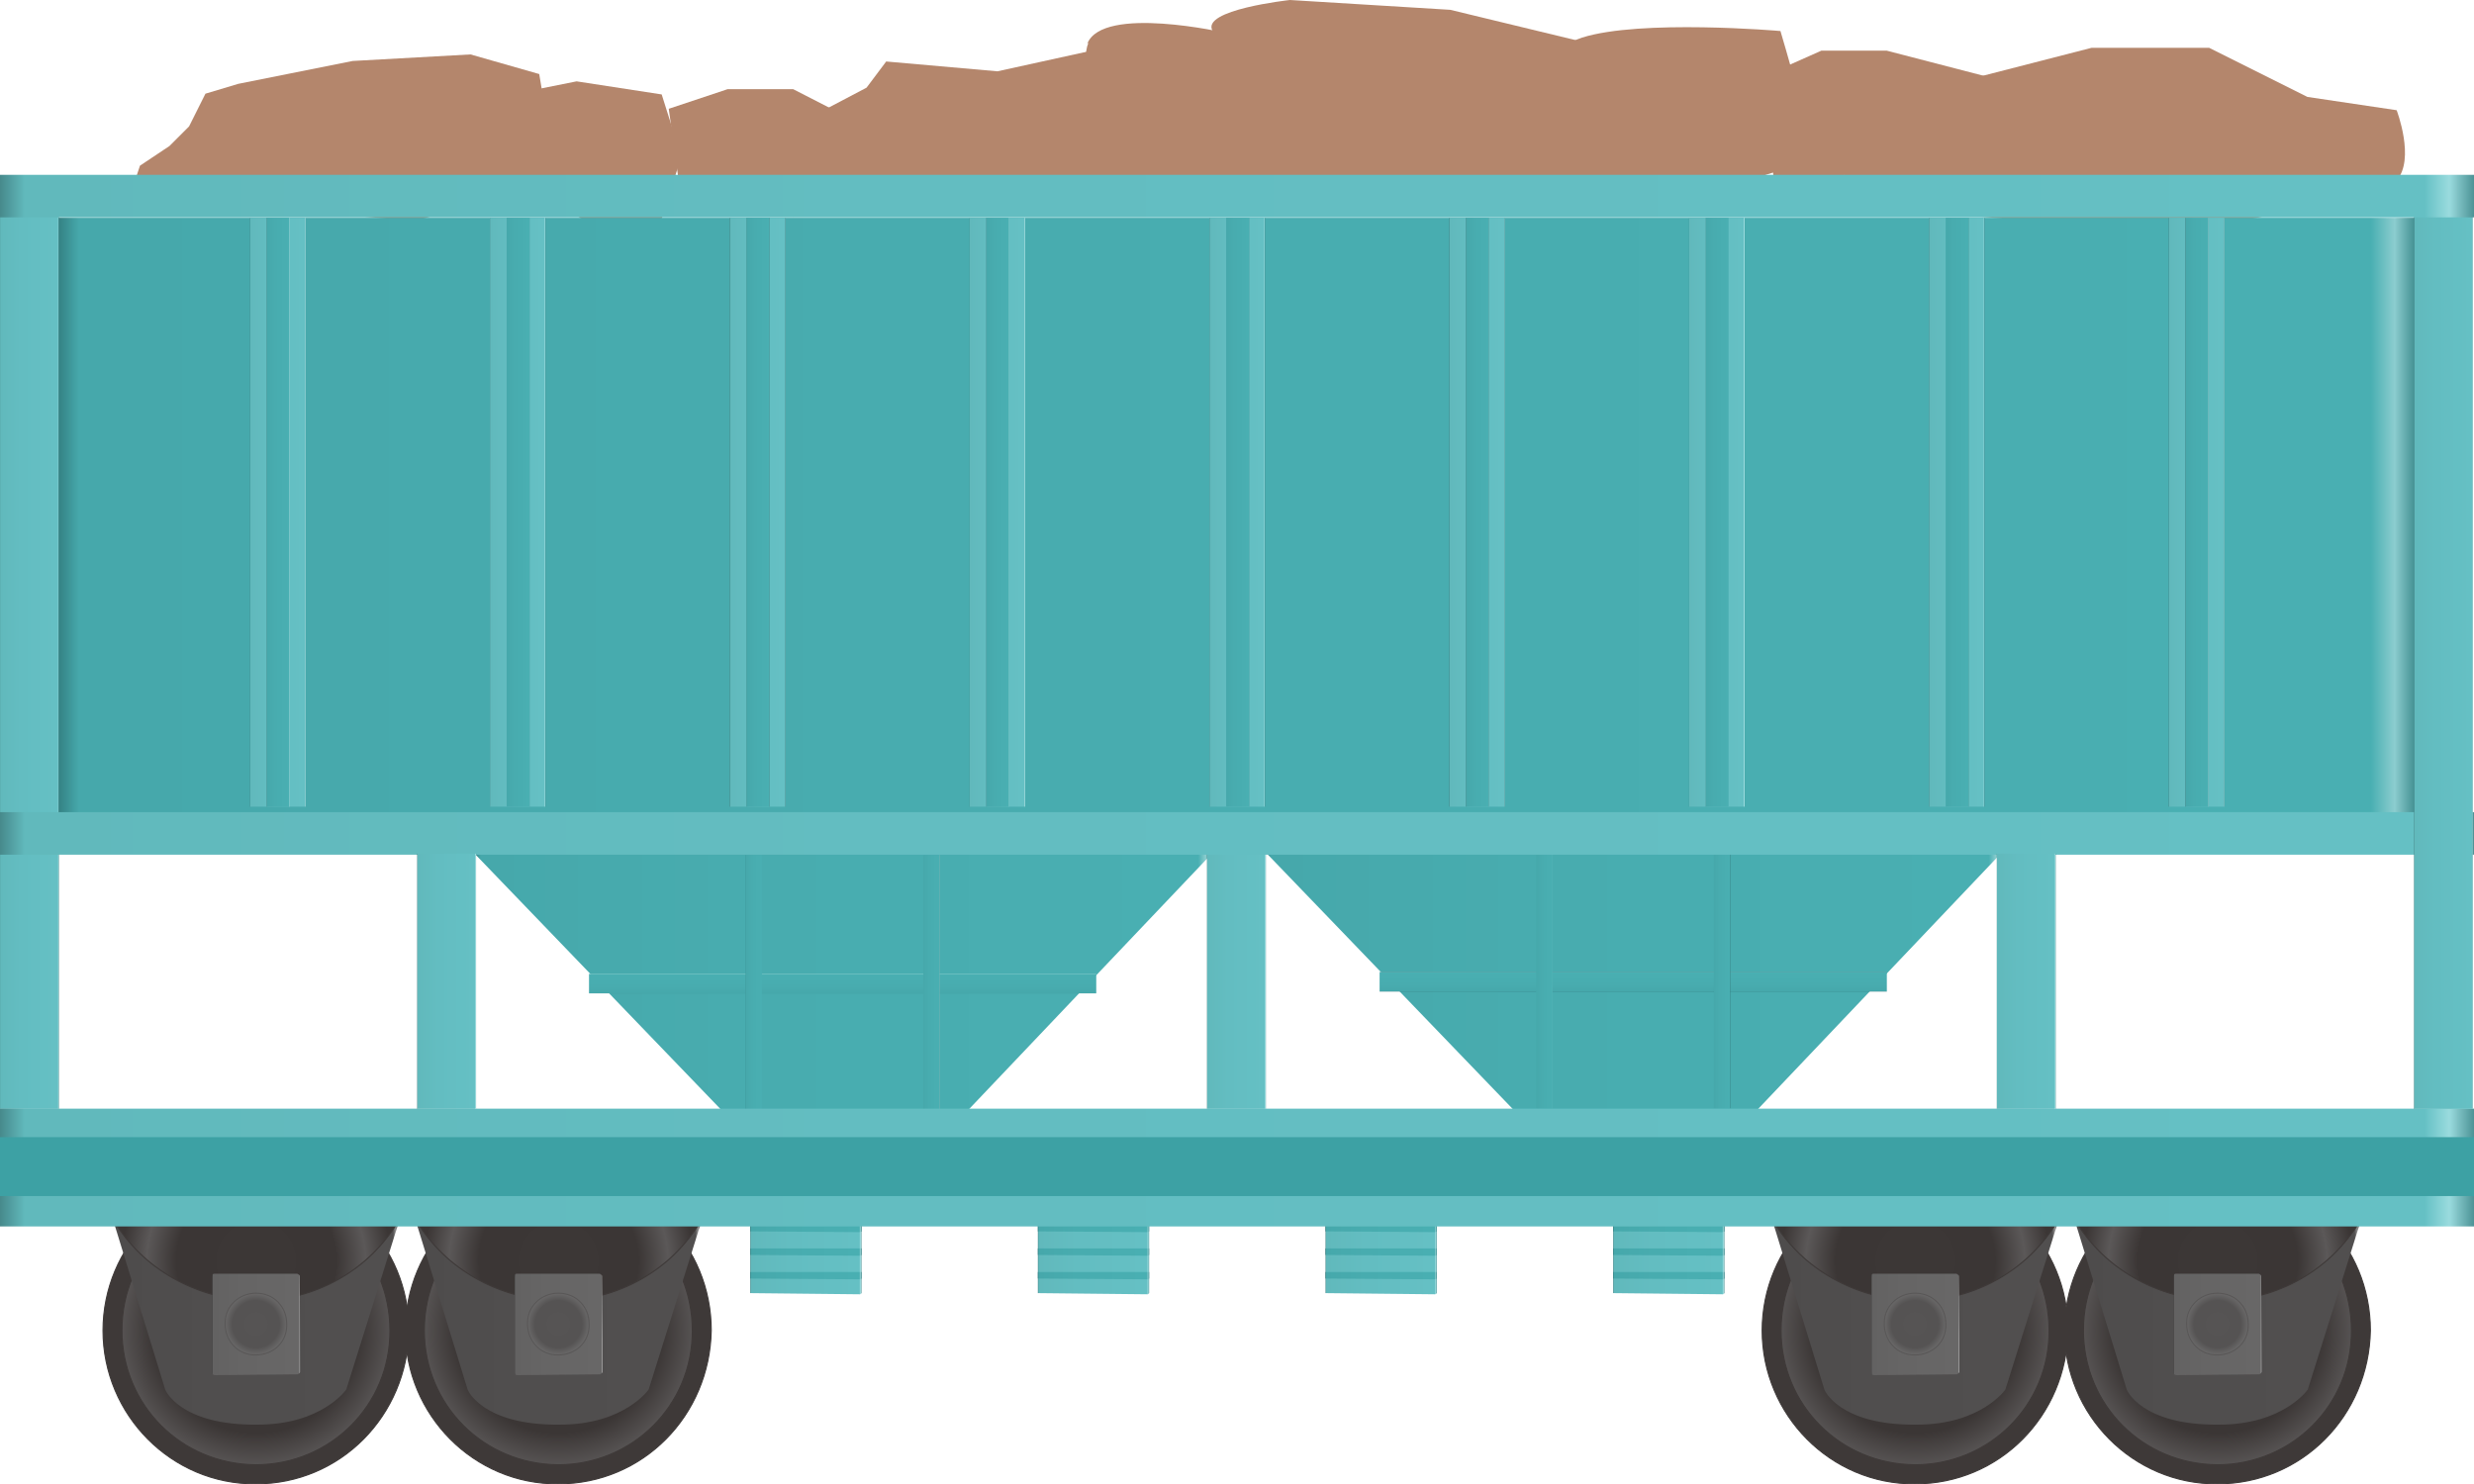 <?xml version="1.0" encoding="utf-8"?>
<!-- Generator: Adobe Illustrator 16.0.0, SVG Export Plug-In . SVG Version: 6.00 Build 0)  -->
<!DOCTYPE svg PUBLIC "-//W3C//DTD SVG 1.1//EN" "http://www.w3.org/Graphics/SVG/1.1/DTD/svg11.dtd">
<svg preserveAspectRatio="none"   version="1.1" id="图层_1" xmlns="http://www.w3.org/2000/svg" xmlns:xlink="http://www.w3.org/1999/xlink" x="0px" y="0px"
	 width="567px" height="340.293px" viewBox="-0.035 223.078 567 340.293" enable-background="new -0.035 223.078 567 340.293"
	 xml:space="preserve">
<g id="surface351">
	<path fill="#B4866C" d="M29.797,267.805l65.25,6c0,0,25.141-7.469,28.5-10.645c3-2.855,2.008-11.113,2.008-11.113l-2.008-11.992
		l-15.75-4.5l-27,1.5l-26.25,5.25l-7.5,2.25l-3.75,7.5l-4.5,4.5l-6.75,4.5L29.797,267.805z"/>
	<path fill="#B4866C" d="M123.113,266.477l18,12l10.5-5.25l4.5-14.25l-4.5-14.25l-19.5-3l-15,3L123.113,266.477z"/>
	<path fill="#B4866C" d="M171.984,266.012l9.75,6.75l29.25-3v-11.25l-29.25-15h-15l-13.5,4.5l3,21.75L171.984,266.012z"/>
	<path fill="#B4866C" d="M184.313,250.676l5.25,11.25c0,0,31.684,2.25,39.063,2.922c5.938,0.828,36.965,7.047,36.965,7.047
		l-6.277-39.219l-30.75,6.75l-25.5-2.25l-4.5,6L184.313,250.676z"/>
	<path fill="#B4866C" d="M249.414,232.867c-3.75,9,11.762,30.691,11.762,30.691l39.988,0.059l21.75-13.5l-6-21l-15.75-5.25
		l-20.25,6.75c0,0-28.188-6.469-31.758,2.465L249.414,232.867z"/>
	<path fill="#B4866C" d="M301.597,263.578l52.5,7.5c0,0,13.68-8.18,13.68-9.949c-0.18-2.051,1.719-26.813,1.719-26.813
		l-37.148-8.988l-36.75-2.25c0,0-20.644,2.242-17.707,7.113c2.707,4.887,9.23,22.074,9.23,22.074L301.597,263.578z"/>
	<path fill="#B4866C" d="M343.339,267.66h45.75c0,0,24.727-6.613,25.797-8.57c1.203-1.93-6.871-28.898-6.871-28.898
		c-0.176-0.031-32.102-2.754-45.477,1.512c-13.199,4.457-4.273,14.672-4.273,14.672L343.339,267.66z"/>
	<path fill="#B4866C" d="M422.632,263.195l9.75,9l29.25-4.5l11.25-22.5l-40.5-10.5h-15l-13.5,6l3,27L422.632,263.195z"/>
	<path fill="#B4866C" d="M432.785,270.797l65.25,6c0,0,48.09-8.941,51.203-12.363c4.297-4.887,0-16.09,0-16.09l-20.453-3.047
		l-22.5-11.25h-27l-26.25,6.75v16.5l-6.75-2.25l-4.5,4.5l-6.75,4.5L432.785,270.797z"/>
	
		<linearGradient id="SVGID_1_" gradientUnits="userSpaceOnUse" x1="924.226" y1="110.306" x2="202.227" y2="110.306" gradientTransform="matrix(0.75 0 0 -0.75 -138.983 423.986)">
		<stop  offset="0" style="stop-color:#368688"/>
		<stop  offset="0.01" style="stop-color:#8CCDCF"/>
		<stop  offset="0.02" style="stop-color:#49AFB2"/>
		<stop  offset="0.64" style="stop-color:#48ACAF"/>
		<stop  offset="0.99" style="stop-color:#46A8AB"/>
		<stop  offset="1" style="stop-color:#317C7E"/>
	</linearGradient>
	<path fill="url(#SVGID_1_)" d="M12.688,273.008h541.5v136.5h-541.5V273.008z"/>
	
		<linearGradient id="SVGID_2_" gradientUnits="userSpaceOnUse" x1="219.224" y1="111.305" x2="202.224" y2="111.305" gradientTransform="matrix(0.75 0 0 -0.75 -39.422 423.986)">
		<stop  offset="0" style="stop-color:#4C9396"/>
		<stop  offset="0.01" style="stop-color:#9ADBDE"/>
		<stop  offset="0.02" style="stop-color:#65C0C4"/>
		<stop  offset="0.64" style="stop-color:#63BDC1"/>
		<stop  offset="0.99" style="stop-color:#61B9BC"/>
		<stop  offset="1" style="stop-color:#46898B"/>
	</linearGradient>
	<path fill="url(#SVGID_2_)" d="M112.246,273.008h12.75v135h-12.75V273.008z"/>
	
		<linearGradient id="SVGID_3_" gradientUnits="userSpaceOnUse" x1="219.227" y1="111.305" x2="202.227" y2="111.305" gradientTransform="matrix(0.75 0 0 -0.75 -94.389 423.986)">
		<stop  offset="0" style="stop-color:#4C9396"/>
		<stop  offset="0.01" style="stop-color:#9ADBDE"/>
		<stop  offset="0.02" style="stop-color:#65C0C4"/>
		<stop  offset="0.64" style="stop-color:#63BDC1"/>
		<stop  offset="0.99" style="stop-color:#61B9BC"/>
		<stop  offset="1" style="stop-color:#46898B"/>
	</linearGradient>
	<path fill="url(#SVGID_3_)" d="M57.281,273.008h12.75v135h-12.75V273.008z"/>
	
		<linearGradient id="SVGID_4_" gradientUnits="userSpaceOnUse" x1="219.227" y1="111.305" x2="202.227" y2="111.305" gradientTransform="matrix(0.75 0 0 -0.75 15.545 423.986)">
		<stop  offset="0" style="stop-color:#4C9396"/>
		<stop  offset="0.01" style="stop-color:#9ADBDE"/>
		<stop  offset="0.02" style="stop-color:#65C0C4"/>
		<stop  offset="0.64" style="stop-color:#63BDC1"/>
		<stop  offset="0.99" style="stop-color:#61B9BC"/>
		<stop  offset="1" style="stop-color:#46898B"/>
	</linearGradient>
	<path fill="url(#SVGID_4_)" d="M167.215,273.008h12.75v135h-12.75V273.008z"/>
	
		<linearGradient id="SVGID_5_" gradientUnits="userSpaceOnUse" x1="219.224" y1="111.305" x2="202.224" y2="111.305" gradientTransform="matrix(0.75 0 0 -0.75 70.512 423.986)">
		<stop  offset="0" style="stop-color:#4C9396"/>
		<stop  offset="0.01" style="stop-color:#9ADBDE"/>
		<stop  offset="0.02" style="stop-color:#65C0C4"/>
		<stop  offset="0.64" style="stop-color:#63BDC1"/>
		<stop  offset="0.99" style="stop-color:#61B9BC"/>
		<stop  offset="1" style="stop-color:#46898B"/>
	</linearGradient>
	<path fill="url(#SVGID_5_)" d="M222.18,273.008h12.75v135h-12.75V273.008z"/>
	
		<linearGradient id="SVGID_6_" gradientUnits="userSpaceOnUse" x1="219.225" y1="111.305" x2="202.226" y2="111.305" gradientTransform="matrix(0.75 0 0 -0.75 125.479 423.986)">
		<stop  offset="0" style="stop-color:#4C9396"/>
		<stop  offset="0.01" style="stop-color:#9ADBDE"/>
		<stop  offset="0.02" style="stop-color:#65C0C4"/>
		<stop  offset="0.64" style="stop-color:#63BDC1"/>
		<stop  offset="0.99" style="stop-color:#61B9BC"/>
		<stop  offset="1" style="stop-color:#46898B"/>
	</linearGradient>
	<path fill="url(#SVGID_6_)" d="M277.148,273.008h12.75v135h-12.75V273.008z"/>
	
		<linearGradient id="SVGID_7_" gradientUnits="userSpaceOnUse" x1="219.226" y1="111.305" x2="202.226" y2="111.305" gradientTransform="matrix(0.75 0 0 -0.75 180.447 423.986)">
		<stop  offset="0" style="stop-color:#4C9396"/>
		<stop  offset="0.01" style="stop-color:#9ADBDE"/>
		<stop  offset="0.02" style="stop-color:#65C0C4"/>
		<stop  offset="0.64" style="stop-color:#63BDC1"/>
		<stop  offset="0.99" style="stop-color:#61B9BC"/>
		<stop  offset="1" style="stop-color:#46898B"/>
	</linearGradient>
	<path fill="url(#SVGID_7_)" d="M332.117,273.008h12.75v135h-12.75V273.008z"/>
	
		<linearGradient id="SVGID_8_" gradientUnits="userSpaceOnUse" x1="219.226" y1="111.305" x2="202.226" y2="111.305" gradientTransform="matrix(0.75 0 0 -0.75 235.412 423.986)">
		<stop  offset="0" style="stop-color:#4C9396"/>
		<stop  offset="0.01" style="stop-color:#9ADBDE"/>
		<stop  offset="0.02" style="stop-color:#65C0C4"/>
		<stop  offset="0.64" style="stop-color:#63BDC1"/>
		<stop  offset="0.99" style="stop-color:#61B9BC"/>
		<stop  offset="1" style="stop-color:#46898B"/>
	</linearGradient>
	<path fill="url(#SVGID_8_)" d="M387.082,273.008h12.75v135h-12.75V273.008z"/>
	
		<linearGradient id="SVGID_9_" gradientUnits="userSpaceOnUse" x1="219.222" y1="111.305" x2="202.222" y2="111.305" gradientTransform="matrix(0.75 0 0 -0.75 290.38 423.986)">
		<stop  offset="0" style="stop-color:#4C9396"/>
		<stop  offset="0.01" style="stop-color:#9ADBDE"/>
		<stop  offset="0.02" style="stop-color:#65C0C4"/>
		<stop  offset="0.64" style="stop-color:#63BDC1"/>
		<stop  offset="0.99" style="stop-color:#61B9BC"/>
		<stop  offset="1" style="stop-color:#46898B"/>
	</linearGradient>
	<path fill="url(#SVGID_9_)" d="M442.046,273.008h12.75v135h-12.75V273.008z"/>
	
		<linearGradient id="SVGID_10_" gradientUnits="userSpaceOnUse" x1="219.224" y1="111.305" x2="202.224" y2="111.305" gradientTransform="matrix(0.75 0 0 -0.75 345.347 423.986)">
		<stop  offset="0" style="stop-color:#4C9396"/>
		<stop  offset="0.01" style="stop-color:#9ADBDE"/>
		<stop  offset="0.02" style="stop-color:#65C0C4"/>
		<stop  offset="0.64" style="stop-color:#63BDC1"/>
		<stop  offset="0.99" style="stop-color:#61B9BC"/>
		<stop  offset="1" style="stop-color:#46898B"/>
	</linearGradient>
	<path fill="url(#SVGID_10_)" d="M497.015,273.008h12.75v135h-12.75V273.008z"/>
	
		<linearGradient id="SVGID_11_" gradientUnits="userSpaceOnUse" x1="428.226" y1="161.307" x2="202.226" y2="161.307" gradientTransform="matrix(0.75 0 0 -0.75 -43.21 569.467)">
		<stop  offset="0" style="stop-color:#368688"/>
		<stop  offset="0.01" style="stop-color:#8CCDCF"/>
		<stop  offset="0.02" style="stop-color:#49AFB2"/>
		<stop  offset="0.64" style="stop-color:#48ACAF"/>
		<stop  offset="0.99" style="stop-color:#46A8AB"/>
		<stop  offset="1" style="stop-color:#317C7E"/>
	</linearGradient>
	<path fill="url(#SVGID_11_)" d="M108.461,418.488h169.5l-57,60h-54.75L108.461,418.488z"/>
	
		<linearGradient id="SVGID_12_" gradientUnits="userSpaceOnUse" x1="279.723" y1="201.304" x2="279.723" y2="195.304" gradientTransform="matrix(0.75 0 0 -0.75 -16.71 597.278)">
		<stop  offset="0" style="stop-color:#368688"/>
		<stop  offset="0.01" style="stop-color:#8CCDCF"/>
		<stop  offset="0.02" style="stop-color:#49AFB2"/>
		<stop  offset="0.64" style="stop-color:#48ACAF"/>
		<stop  offset="0.99" style="stop-color:#46A8AB"/>
		<stop  offset="1" style="stop-color:#317C7E"/>
	</linearGradient>
	<path fill="url(#SVGID_12_)" d="M134.957,446.3h116.25v4.5h-116.25V446.3z"/>
	
		<linearGradient id="SVGID_13_" gradientUnits="userSpaceOnUse" x1="207.224" y1="162.305" x2="202.224" y2="162.305" gradientTransform="matrix(0.75 0 0 -0.75 19.164 570.044)">
		<stop  offset="0" style="stop-color:#368688"/>
		<stop  offset="0.01" style="stop-color:#8CCDCF"/>
		<stop  offset="0.02" style="stop-color:#49AFB2"/>
		<stop  offset="0.64" style="stop-color:#48ACAF"/>
		<stop  offset="0.99" style="stop-color:#46A8AB"/>
		<stop  offset="1" style="stop-color:#317C7E"/>
	</linearGradient>
	<path fill="url(#SVGID_13_)" d="M170.832,419.066h3.75v58.5h-3.75V419.066z"/>
	
		<linearGradient id="SVGID_14_" gradientUnits="userSpaceOnUse" x1="207.224" y1="162.305" x2="202.224" y2="162.305" gradientTransform="matrix(0.75 0 0 -0.75 59.917 570.044)">
		<stop  offset="0" style="stop-color:#368688"/>
		<stop  offset="0.01" style="stop-color:#8CCDCF"/>
		<stop  offset="0.02" style="stop-color:#49AFB2"/>
		<stop  offset="0.64" style="stop-color:#48ACAF"/>
		<stop  offset="0.99" style="stop-color:#46A8AB"/>
		<stop  offset="1" style="stop-color:#317C7E"/>
	</linearGradient>
	<path fill="url(#SVGID_14_)" d="M211.586,419.066h3.75v58.5h-3.75V419.066z"/>
	
		<linearGradient id="SVGID_15_" gradientUnits="userSpaceOnUse" x1="428.226" y1="161.305" x2="202.226" y2="161.305" gradientTransform="matrix(0.75 0 0 -0.75 137.981 569.056)">
		<stop  offset="0" style="stop-color:#368688"/>
		<stop  offset="0.01" style="stop-color:#8CCDCF"/>
		<stop  offset="0.02" style="stop-color:#49AFB2"/>
		<stop  offset="0.64" style="stop-color:#48ACAF"/>
		<stop  offset="0.99" style="stop-color:#46A8AB"/>
		<stop  offset="1" style="stop-color:#317C7E"/>
	</linearGradient>
	<path fill="url(#SVGID_15_)" d="M289.652,418.078h169.5l-57,60h-54.75L289.652,418.078z"/>
	
		<linearGradient id="SVGID_16_" gradientUnits="userSpaceOnUse" x1="279.722" y1="201.302" x2="279.722" y2="195.302" gradientTransform="matrix(0.75 0 0 -0.75 164.481 596.866)">
		<stop  offset="0" style="stop-color:#368688"/>
		<stop  offset="0.01" style="stop-color:#8CCDCF"/>
		<stop  offset="0.02" style="stop-color:#49AFB2"/>
		<stop  offset="0.64" style="stop-color:#48ACAF"/>
		<stop  offset="0.99" style="stop-color:#46A8AB"/>
		<stop  offset="1" style="stop-color:#317C7E"/>
	</linearGradient>
	<path fill="url(#SVGID_16_)" d="M316.148,445.89h116.25v4.5h-116.25V445.89z"/>
	
		<linearGradient id="SVGID_17_" gradientUnits="userSpaceOnUse" x1="207.224" y1="162.303" x2="202.224" y2="162.303" gradientTransform="matrix(0.75 0 0 -0.75 200.355 569.633)">
		<stop  offset="0" style="stop-color:#368688"/>
		<stop  offset="0.01" style="stop-color:#8CCDCF"/>
		<stop  offset="0.02" style="stop-color:#49AFB2"/>
		<stop  offset="0.64" style="stop-color:#48ACAF"/>
		<stop  offset="0.99" style="stop-color:#46A8AB"/>
		<stop  offset="1" style="stop-color:#317C7E"/>
	</linearGradient>
	<path fill="url(#SVGID_17_)" d="M352.023,418.656h3.75v58.5h-3.75V418.656z"/>
	
		<linearGradient id="SVGID_18_" gradientUnits="userSpaceOnUse" x1="207.224" y1="162.303" x2="202.224" y2="162.303" gradientTransform="matrix(0.75 0 0 -0.75 241.108 569.633)">
		<stop  offset="0" style="stop-color:#368688"/>
		<stop  offset="0.01" style="stop-color:#8CCDCF"/>
		<stop  offset="0.02" style="stop-color:#49AFB2"/>
		<stop  offset="0.64" style="stop-color:#48ACAF"/>
		<stop  offset="0.99" style="stop-color:#46A8AB"/>
		<stop  offset="1" style="stop-color:#317C7E"/>
	</linearGradient>
	<path fill="url(#SVGID_18_)" d="M392.777,418.656h3.75v58.5h-3.75V418.656z"/>
	
		<linearGradient id="SVGID_19_" gradientUnits="userSpaceOnUse" x1="236.224" y1="187.628" x2="202.224" y2="187.628" gradientTransform="matrix(0.75 0 0 -0.75 20.238 650.252)">
		<stop  offset="0" style="stop-color:#4C9396"/>
		<stop  offset="0.01" style="stop-color:#9ADBDE"/>
		<stop  offset="0.02" style="stop-color:#65C0C4"/>
		<stop  offset="0.64" style="stop-color:#63BDC1"/>
		<stop  offset="0.99" style="stop-color:#61B9BC"/>
		<stop  offset="1" style="stop-color:#46898B"/>
	</linearGradient>
	<path fill="url(#SVGID_19_)" d="M197.406,499.273v20.25c0,0-0.242,0.266-0.313,0.266l-25.188-0.266c0,0,0,0.031,0-0.258v-19.992
		H197.406z"/>
	
		<linearGradient id="SVGID_20_" gradientUnits="userSpaceOnUse" x1="236.224" y1="200.188" x2="202.224" y2="200.188" gradientTransform="matrix(0.75 0 0 -0.75 20.238 654.841)">
		<stop  offset="0" style="stop-color:#368688"/>
		<stop  offset="0.01" style="stop-color:#8CCDCF"/>
		<stop  offset="0.02" style="stop-color:#49AFB2"/>
		<stop  offset="0.64" style="stop-color:#48ACAF"/>
		<stop  offset="0.99" style="stop-color:#46A8AB"/>
		<stop  offset="1" style="stop-color:#317C7E"/>
	</linearGradient>
	<path fill="url(#SVGID_20_)" d="M197.406,503.863v1.5c0,0-0.242,0.176-0.313,0.176l-25.188-0.176c0,0,0,0.16,0,0.137v-1.637
		H197.406z"/>
	
		<linearGradient id="SVGID_21_" gradientUnits="userSpaceOnUse" x1="236.224" y1="200.185" x2="202.224" y2="200.185" gradientTransform="matrix(0.75 0 0 -0.75 20.238 660.251)">
		<stop  offset="0" style="stop-color:#368688"/>
		<stop  offset="0.01" style="stop-color:#8CCDCF"/>
		<stop  offset="0.02" style="stop-color:#49AFB2"/>
		<stop  offset="0.64" style="stop-color:#48ACAF"/>
		<stop  offset="0.99" style="stop-color:#46A8AB"/>
		<stop  offset="1" style="stop-color:#317C7E"/>
	</linearGradient>
	<path fill="url(#SVGID_21_)" d="M197.406,509.273v1.5c0,0-0.242,0.18-0.313,0.18l-25.188-0.18c0,0,0,0.16,0,0.137v-1.637H197.406z"
		/>
	
		<linearGradient id="SVGID_22_" gradientUnits="userSpaceOnUse" x1="236.224" y1="200.186" x2="202.224" y2="200.186" gradientTransform="matrix(0.75 0 0 -0.75 20.238 665.661)">
		<stop  offset="0" style="stop-color:#368688"/>
		<stop  offset="0.01" style="stop-color:#8CCDCF"/>
		<stop  offset="0.02" style="stop-color:#49AFB2"/>
		<stop  offset="0.64" style="stop-color:#48ACAF"/>
		<stop  offset="0.99" style="stop-color:#46A8AB"/>
		<stop  offset="1" style="stop-color:#317C7E"/>
	</linearGradient>
	<path fill="url(#SVGID_22_)" d="M197.406,514.683v1.5c0,0-0.242,0.18-0.313,0.18l-25.188-0.18c0,0,0,0.16,0,0.137v-1.637H197.406z"
		/>
	
		<linearGradient id="SVGID_23_" gradientUnits="userSpaceOnUse" x1="236.223" y1="187.628" x2="202.223" y2="187.628" gradientTransform="matrix(0.75 0 0 -0.75 86.161 650.252)">
		<stop  offset="0" style="stop-color:#4C9396"/>
		<stop  offset="0.01" style="stop-color:#9ADBDE"/>
		<stop  offset="0.02" style="stop-color:#65C0C4"/>
		<stop  offset="0.64" style="stop-color:#63BDC1"/>
		<stop  offset="0.99" style="stop-color:#61B9BC"/>
		<stop  offset="1" style="stop-color:#46898B"/>
	</linearGradient>
	<path fill="url(#SVGID_23_)" d="M263.328,499.273v20.25c0,0-0.242,0.266-0.313,0.266l-25.188-0.266c0,0,0,0.031,0-0.258v-19.992
		H263.328z"/>
	
		<linearGradient id="SVGID_24_" gradientUnits="userSpaceOnUse" x1="236.223" y1="200.188" x2="202.223" y2="200.188" gradientTransform="matrix(0.75 0 0 -0.75 86.161 654.841)">
		<stop  offset="0" style="stop-color:#368688"/>
		<stop  offset="0.01" style="stop-color:#8CCDCF"/>
		<stop  offset="0.02" style="stop-color:#49AFB2"/>
		<stop  offset="0.64" style="stop-color:#48ACAF"/>
		<stop  offset="0.99" style="stop-color:#46A8AB"/>
		<stop  offset="1" style="stop-color:#317C7E"/>
	</linearGradient>
	<path fill="url(#SVGID_24_)" d="M263.328,503.863v1.5c0,0-0.242,0.176-0.313,0.176l-25.188-0.176c0,0,0,0.16,0,0.137v-1.637
		H263.328z"/>
	
		<linearGradient id="SVGID_25_" gradientUnits="userSpaceOnUse" x1="236.223" y1="200.185" x2="202.223" y2="200.185" gradientTransform="matrix(0.75 0 0 -0.75 86.161 660.251)">
		<stop  offset="0" style="stop-color:#368688"/>
		<stop  offset="0.01" style="stop-color:#8CCDCF"/>
		<stop  offset="0.02" style="stop-color:#49AFB2"/>
		<stop  offset="0.64" style="stop-color:#48ACAF"/>
		<stop  offset="0.99" style="stop-color:#46A8AB"/>
		<stop  offset="1" style="stop-color:#317C7E"/>
	</linearGradient>
	<path fill="url(#SVGID_25_)" d="M263.328,509.273v1.5c0,0-0.242,0.18-0.313,0.18l-25.188-0.18c0,0,0,0.16,0,0.137v-1.637H263.328z"
		/>
	
		<linearGradient id="SVGID_26_" gradientUnits="userSpaceOnUse" x1="236.223" y1="200.186" x2="202.223" y2="200.186" gradientTransform="matrix(0.75 0 0 -0.75 86.161 665.661)">
		<stop  offset="0" style="stop-color:#368688"/>
		<stop  offset="0.01" style="stop-color:#8CCDCF"/>
		<stop  offset="0.02" style="stop-color:#49AFB2"/>
		<stop  offset="0.64" style="stop-color:#48ACAF"/>
		<stop  offset="0.99" style="stop-color:#46A8AB"/>
		<stop  offset="1" style="stop-color:#317C7E"/>
	</linearGradient>
	<path fill="url(#SVGID_26_)" d="M263.328,514.683v1.5c0,0-0.242,0.18-0.313,0.18l-25.188-0.18c0,0,0,0.16,0,0.137v-1.637H263.328z"
		/>
	
		<linearGradient id="SVGID_27_" gradientUnits="userSpaceOnUse" x1="236.227" y1="187.628" x2="202.227" y2="187.628" gradientTransform="matrix(0.75 0 0 -0.75 152.083 650.252)">
		<stop  offset="0" style="stop-color:#4C9396"/>
		<stop  offset="0.01" style="stop-color:#9ADBDE"/>
		<stop  offset="0.02" style="stop-color:#65C0C4"/>
		<stop  offset="0.64" style="stop-color:#63BDC1"/>
		<stop  offset="0.99" style="stop-color:#61B9BC"/>
		<stop  offset="1" style="stop-color:#46898B"/>
	</linearGradient>
	<path fill="url(#SVGID_27_)" d="M329.253,499.273v20.25c0,0-0.246,0.266-0.313,0.266l-25.188-0.266c0,0,0,0.031,0-0.258v-19.992
		H329.253z"/>
	
		<linearGradient id="SVGID_28_" gradientUnits="userSpaceOnUse" x1="236.227" y1="200.188" x2="202.227" y2="200.188" gradientTransform="matrix(0.75 0 0 -0.75 152.083 654.841)">
		<stop  offset="0" style="stop-color:#368688"/>
		<stop  offset="0.01" style="stop-color:#8CCDCF"/>
		<stop  offset="0.02" style="stop-color:#49AFB2"/>
		<stop  offset="0.64" style="stop-color:#48ACAF"/>
		<stop  offset="0.99" style="stop-color:#46A8AB"/>
		<stop  offset="1" style="stop-color:#317C7E"/>
	</linearGradient>
	<path fill="url(#SVGID_28_)" d="M329.253,503.863v1.5c0,0-0.246,0.176-0.313,0.176l-25.188-0.176c0,0,0,0.16,0,0.137v-1.637
		H329.253z"/>
	
		<linearGradient id="SVGID_29_" gradientUnits="userSpaceOnUse" x1="236.227" y1="200.185" x2="202.227" y2="200.185" gradientTransform="matrix(0.75 0 0 -0.75 152.083 660.251)">
		<stop  offset="0" style="stop-color:#368688"/>
		<stop  offset="0.01" style="stop-color:#8CCDCF"/>
		<stop  offset="0.02" style="stop-color:#49AFB2"/>
		<stop  offset="0.64" style="stop-color:#48ACAF"/>
		<stop  offset="0.99" style="stop-color:#46A8AB"/>
		<stop  offset="1" style="stop-color:#317C7E"/>
	</linearGradient>
	<path fill="url(#SVGID_29_)" d="M329.253,509.273v1.5c0,0-0.246,0.18-0.313,0.18l-25.188-0.18c0,0,0,0.16,0,0.137v-1.637H329.253z"
		/>
	
		<linearGradient id="SVGID_30_" gradientUnits="userSpaceOnUse" x1="236.227" y1="200.186" x2="202.227" y2="200.186" gradientTransform="matrix(0.75 0 0 -0.75 152.083 665.661)">
		<stop  offset="0" style="stop-color:#368688"/>
		<stop  offset="0.01" style="stop-color:#8CCDCF"/>
		<stop  offset="0.02" style="stop-color:#49AFB2"/>
		<stop  offset="0.64" style="stop-color:#48ACAF"/>
		<stop  offset="0.99" style="stop-color:#46A8AB"/>
		<stop  offset="1" style="stop-color:#317C7E"/>
	</linearGradient>
	<path fill="url(#SVGID_30_)" d="M329.253,514.683v1.5c0,0-0.246,0.18-0.313,0.18l-25.188-0.18c0,0,0,0.16,0,0.137v-1.637H329.253z"
		/>
	
		<linearGradient id="SVGID_31_" gradientUnits="userSpaceOnUse" x1="236.226" y1="187.628" x2="202.226" y2="187.628" gradientTransform="matrix(0.75 0 0 -0.75 218.006 650.252)">
		<stop  offset="0" style="stop-color:#4C9396"/>
		<stop  offset="0.01" style="stop-color:#9ADBDE"/>
		<stop  offset="0.02" style="stop-color:#65C0C4"/>
		<stop  offset="0.64" style="stop-color:#63BDC1"/>
		<stop  offset="0.99" style="stop-color:#61B9BC"/>
		<stop  offset="1" style="stop-color:#46898B"/>
	</linearGradient>
	<path fill="url(#SVGID_31_)" d="M395.175,499.273v20.25c0,0-0.246,0.266-0.313,0.266l-25.188-0.266c0,0,0,0.031,0-0.258v-19.992
		H395.175z"/>
	
		<linearGradient id="SVGID_32_" gradientUnits="userSpaceOnUse" x1="236.226" y1="200.188" x2="202.226" y2="200.188" gradientTransform="matrix(0.75 0 0 -0.75 218.006 654.841)">
		<stop  offset="0" style="stop-color:#368688"/>
		<stop  offset="0.01" style="stop-color:#8CCDCF"/>
		<stop  offset="0.02" style="stop-color:#49AFB2"/>
		<stop  offset="0.64" style="stop-color:#48ACAF"/>
		<stop  offset="0.99" style="stop-color:#46A8AB"/>
		<stop  offset="1" style="stop-color:#317C7E"/>
	</linearGradient>
	<path fill="url(#SVGID_32_)" d="M395.175,503.863v1.5c0,0-0.246,0.176-0.313,0.176l-25.188-0.176c0,0,0,0.16,0,0.137v-1.637
		H395.175z"/>
	
		<linearGradient id="SVGID_33_" gradientUnits="userSpaceOnUse" x1="236.226" y1="200.185" x2="202.226" y2="200.185" gradientTransform="matrix(0.75 0 0 -0.75 218.006 660.251)">
		<stop  offset="0" style="stop-color:#368688"/>
		<stop  offset="0.01" style="stop-color:#8CCDCF"/>
		<stop  offset="0.02" style="stop-color:#49AFB2"/>
		<stop  offset="0.64" style="stop-color:#48ACAF"/>
		<stop  offset="0.99" style="stop-color:#46A8AB"/>
		<stop  offset="1" style="stop-color:#317C7E"/>
	</linearGradient>
	<path fill="url(#SVGID_33_)" d="M395.175,509.273v1.5c0,0-0.246,0.18-0.313,0.18l-25.188-0.18c0,0,0,0.16,0,0.137v-1.637H395.175z"
		/>
	
		<linearGradient id="SVGID_34_" gradientUnits="userSpaceOnUse" x1="236.226" y1="200.186" x2="202.226" y2="200.186" gradientTransform="matrix(0.75 0 0 -0.75 218.006 665.661)">
		<stop  offset="0" style="stop-color:#368688"/>
		<stop  offset="0.01" style="stop-color:#8CCDCF"/>
		<stop  offset="0.02" style="stop-color:#49AFB2"/>
		<stop  offset="0.64" style="stop-color:#48ACAF"/>
		<stop  offset="0.99" style="stop-color:#46A8AB"/>
		<stop  offset="1" style="stop-color:#317C7E"/>
	</linearGradient>
	<path fill="url(#SVGID_34_)" d="M395.175,514.683v1.5c0,0-0.246,0.18-0.313,0.18l-25.188-0.18c0,0,0,0.16,0,0.137v-1.637H395.175z"
		/>
	
		<linearGradient id="SVGID_35_" gradientUnits="userSpaceOnUse" x1="220.225" y1="162.306" x2="202.226" y2="162.306" gradientTransform="matrix(0.75 0 0 -0.75 124.916 569.756)">
		<stop  offset="0" style="stop-color:#4C9396"/>
		<stop  offset="0.01" style="stop-color:#9ADBDE"/>
		<stop  offset="0.02" style="stop-color:#65C0C4"/>
		<stop  offset="0.64" style="stop-color:#63BDC1"/>
		<stop  offset="0.99" style="stop-color:#61B9BC"/>
		<stop  offset="1" style="stop-color:#46898B"/>
	</linearGradient>
	<path fill="url(#SVGID_35_)" d="M276.586,418.777h13.5v58.5h-13.5V418.777z"/>
	<path fill="#3E3938" stroke="#3E3938" stroke-width="0.25" stroke-linejoin="bevel" stroke-miterlimit="10" d="M473.125,528.136
		c0-19.5,15.691-35.25,35.047-35.25c19.703,0,35.047,15.75,35.047,35.18c-0.344,19.57-15.691,35.18-35.047,35.18
		c-19.297,0.141-35.047-15.75-35.047-35.18V528.136z"/>
	
		<radialGradient id="SVGID_36_" cx="243.168" cy="160.243" r="57.985" gradientTransform="matrix(0.75 0 0 -0.75 325.796 648.247)" gradientUnits="userSpaceOnUse">
		<stop  offset="0" style="stop-color:#3C3736"/>
		<stop  offset="0.54" style="stop-color:#3B3635"/>
		<stop  offset="0.74" style="stop-color:#5B5858"/>
		<stop  offset="0.91" style="stop-color:#3B3635"/>
		<stop  offset="1" style="stop-color:#3B3635"/>
	</radialGradient>
	<path fill="url(#SVGID_36_)" stroke="#3E3938" stroke-width="0.25" stroke-linejoin="bevel" stroke-miterlimit="10" d="
		M477.464,528.019c0-17.25,13.746-30.75,30.707-30.75c17.293,0,30.707,13.789,30.707,30.797
		c0.086,17.203-13.75,30.797-30.707,30.797c-17.207-0.094-30.707-13.789-30.707-30.797V528.019z"/>
	
		<linearGradient id="SVGID_37_" gradientUnits="userSpaceOnUse" x1="289.223" y1="170.433" x2="202.224" y2="170.433" gradientTransform="matrix(0.75 0 0 -0.75 323.96 654.338)">
		<stop  offset="0" style="stop-color:#3D3B3B"/>
		<stop  offset="0.01" style="stop-color:#908F8F"/>
		<stop  offset="0.02" style="stop-color:#514F4F"/>
		<stop  offset="0.64" style="stop-color:#504E4E"/>
		<stop  offset="0.99" style="stop-color:#4E4C4C"/>
		<stop  offset="1" style="stop-color:#383636"/>
	</linearGradient>
	<path fill="url(#SVGID_37_)" d="M475.628,503.359h65.25l-12,38.25c0,0-5.539,8.059-20.336,8.059
		c-17.914,0.191-21.164-8.035-21.164-8.035L475.628,503.359z"/>
	
		<radialGradient id="SVGID_38_" cx="245.726" cy="189.079" r="45.184" gradientTransform="matrix(0.75 0 0 -0.75 323.943 653.925)" gradientUnits="userSpaceOnUse">
		<stop  offset="0" style="stop-color:#3C3736"/>
		<stop  offset="0.54" style="stop-color:#3B3635"/>
		<stop  offset="0.74" style="stop-color:#5B5858"/>
		<stop  offset="0.91" style="stop-color:#3B3635"/>
		<stop  offset="1" style="stop-color:#3B3635"/>
	</radialGradient>
	<path fill="url(#SVGID_38_)" stroke="#3E3938" stroke-width="0.25" stroke-linejoin="bevel" stroke-miterlimit="10" d="
		M540.863,502.945c-6.75,11.25-18.926,18.344-32.691,18.344c-13.809-0.344-25.891-7.359-32.559-18.344c0,0.75,65.117,0,65.117,0
		H540.863z"/>
	
		<linearGradient id="SVGID_39_" gradientUnits="userSpaceOnUse" x1="229.227" y1="185.803" x2="202.227" y2="185.803" gradientTransform="matrix(0.75 0 0 -0.75 346.489 666.054)">
		<stop  offset="0" style="stop-color:#4E4D4D"/>
		<stop  offset="0.01" style="stop-color:#9C9B9B"/>
		<stop  offset="0.02" style="stop-color:#686767"/>
		<stop  offset="0.64" style="stop-color:#666565"/>
		<stop  offset="0.99" style="stop-color:#636262"/>
		<stop  offset="1" style="stop-color:#484747"/>
	</linearGradient>
	<path fill="url(#SVGID_39_)" d="M498.91,515.078h18.75c0,0,0.523,0.23,0.523,0.52l0.227,21.98c0,0-0.457,0.559-0.746,0.559
		l-18.754,0.191c-0.75,0-0.75-0.426-0.75-0.711v-21.789c0-0.75,0.23-0.75,0.52-0.75H498.91z"/>
	
		<radialGradient id="SVGID_40_" cx="211.629" cy="191.873" r="13.322" gradientTransform="matrix(0.75 0 0 -0.75 349.45 670.523)" gradientUnits="userSpaceOnUse">
		<stop  offset="0" style="stop-color:#565454"/>
		<stop  offset="0.54" style="stop-color:#555353"/>
		<stop  offset="0.74" style="stop-color:#6D6C6C"/>
		<stop  offset="0.91" style="stop-color:#555353"/>
		<stop  offset="1" style="stop-color:#555353"/>
	</radialGradient>
	<path fill="url(#SVGID_40_)" stroke="#595757" stroke-width="0.25" stroke-linejoin="bevel" stroke-miterlimit="10" d="
		M501.117,526.292c0-3.75,3.16-6.75,7.055-6.75c4.195,0,7.051,3.168,7.051,7.074c0.145,4.176-3.156,7.074-7.051,7.074
		c-4.055,0.102-7.055-3.168-7.055-7.074V526.292z"/>
	<path fill="#3E3938" stroke="#3E3938" stroke-width="0.25" stroke-linejoin="bevel" stroke-miterlimit="10" d="M403.82,528.136
		c0-19.5,15.691-35.25,35.047-35.25c19.703,0,35.051,15.75,35.051,35.18c-0.348,19.57-15.691,35.18-35.051,35.18
		c-19.297,0.141-35.047-15.75-35.047-35.18V528.136z"/>
	
		<radialGradient id="SVGID_41_" cx="243.166" cy="160.243" r="57.987" gradientTransform="matrix(0.75 0 0 -0.75 256.493 648.247)" gradientUnits="userSpaceOnUse">
		<stop  offset="0" style="stop-color:#3C3736"/>
		<stop  offset="0.54" style="stop-color:#3B3635"/>
		<stop  offset="0.74" style="stop-color:#5B5858"/>
		<stop  offset="0.91" style="stop-color:#3B3635"/>
		<stop  offset="1" style="stop-color:#3B3635"/>
	</radialGradient>
	<path fill="url(#SVGID_41_)" stroke="#3E3938" stroke-width="0.25" stroke-linejoin="bevel" stroke-miterlimit="10" d="
		M408.16,528.019c0-17.25,13.75-30.75,30.707-30.75c17.293,0,30.707,13.789,30.707,30.797c0.086,17.203-13.746,30.797-30.707,30.797
		c-17.207-0.094-30.707-13.789-30.707-30.797V528.019z"/>
	
		<linearGradient id="SVGID_42_" gradientUnits="userSpaceOnUse" x1="289.221" y1="170.433" x2="202.221" y2="170.433" gradientTransform="matrix(0.75 0 0 -0.75 254.657 654.338)">
		<stop  offset="0" style="stop-color:#3D3B3B"/>
		<stop  offset="0.01" style="stop-color:#908F8F"/>
		<stop  offset="0.02" style="stop-color:#514F4F"/>
		<stop  offset="0.64" style="stop-color:#504E4E"/>
		<stop  offset="0.99" style="stop-color:#4E4C4C"/>
		<stop  offset="1" style="stop-color:#383636"/>
	</linearGradient>
	<path fill="url(#SVGID_42_)" d="M406.324,503.359h65.25l-12,38.25c0,0-5.539,8.059-20.336,8.059
		c-17.914,0.191-21.16-8.035-21.16-8.035L406.324,503.359z"/>
	
		<radialGradient id="SVGID_43_" cx="245.725" cy="189.079" r="45.185" gradientTransform="matrix(0.75 0 0 -0.75 254.639 653.925)" gradientUnits="userSpaceOnUse">
		<stop  offset="0" style="stop-color:#3C3736"/>
		<stop  offset="0.54" style="stop-color:#3B3635"/>
		<stop  offset="0.74" style="stop-color:#5B5858"/>
		<stop  offset="0.91" style="stop-color:#3B3635"/>
		<stop  offset="1" style="stop-color:#3B3635"/>
	</radialGradient>
	<path fill="url(#SVGID_43_)" stroke="#3E3938" stroke-width="0.25" stroke-linejoin="bevel" stroke-miterlimit="10" d="
		M471.558,502.945c-6.75,11.25-18.926,18.344-32.691,18.344c-13.809-0.344-25.887-7.359-32.559-18.344c0,0.75,65.121,0,65.121,0
		H471.558z"/>
	
		<linearGradient id="SVGID_44_" gradientUnits="userSpaceOnUse" x1="229.225" y1="185.803" x2="202.225" y2="185.803" gradientTransform="matrix(0.75 0 0 -0.75 277.186 666.054)">
		<stop  offset="0" style="stop-color:#4E4D4D"/>
		<stop  offset="0.01" style="stop-color:#9C9B9B"/>
		<stop  offset="0.02" style="stop-color:#686767"/>
		<stop  offset="0.64" style="stop-color:#666565"/>
		<stop  offset="0.99" style="stop-color:#636262"/>
		<stop  offset="1" style="stop-color:#484747"/>
	</linearGradient>
	<path fill="url(#SVGID_44_)" d="M429.605,515.078h18.75c0,0,0.527,0.23,0.527,0.52l0.223,21.98c0,0-0.457,0.559-0.742,0.559
		l-18.758,0.191c-0.75,0-0.75-0.426-0.75-0.711v-21.789c0-0.75,0.23-0.75,0.52-0.75H429.605z"/>
	
		<radialGradient id="SVGID_45_" cx="211.633" cy="191.873" r="13.319" gradientTransform="matrix(0.75 0 0 -0.75 280.146 670.523)" gradientUnits="userSpaceOnUse">
		<stop  offset="0" style="stop-color:#565454"/>
		<stop  offset="0.54" style="stop-color:#555353"/>
		<stop  offset="0.74" style="stop-color:#6D6C6C"/>
		<stop  offset="0.91" style="stop-color:#555353"/>
		<stop  offset="1" style="stop-color:#555353"/>
	</radialGradient>
	<path fill="url(#SVGID_45_)" stroke="#595757" stroke-width="0.25" stroke-linejoin="bevel" stroke-miterlimit="10" d="
		M431.816,526.292c0-3.75,3.156-6.75,7.051-6.75c4.199,0,7.055,3.168,7.055,7.074c0.145,4.176-3.16,7.074-7.055,7.074
		c-4.051,0.102-7.051-3.168-7.051-7.074V526.292z"/>
	<path fill="#3E3938" stroke="#3E3938" stroke-width="0.25" stroke-linejoin="bevel" stroke-miterlimit="10" d="M92.875,528.136
		c0-19.5,15.691-35.25,35.047-35.25c19.703,0,35.051,15.75,35.051,35.18c-0.348,19.57-15.691,35.18-35.051,35.18
		c-19.297,0.141-35.047-15.75-35.047-35.18V528.136z"/>
	
		<radialGradient id="SVGID_46_" cx="243.166" cy="160.243" r="57.987" gradientTransform="matrix(0.75 0 0 -0.75 -54.452 648.247)" gradientUnits="userSpaceOnUse">
		<stop  offset="0" style="stop-color:#3C3736"/>
		<stop  offset="0.54" style="stop-color:#3B3635"/>
		<stop  offset="0.74" style="stop-color:#5B5858"/>
		<stop  offset="0.91" style="stop-color:#3B3635"/>
		<stop  offset="1" style="stop-color:#3B3635"/>
	</radialGradient>
	<path fill="url(#SVGID_46_)" stroke="#3E3938" stroke-width="0.25" stroke-linejoin="bevel" stroke-miterlimit="10" d="
		M97.215,528.019c0-17.25,13.75-30.75,30.707-30.75c17.293,0,30.707,13.789,30.707,30.797c0.086,17.203-13.746,30.797-30.707,30.797
		c-17.207-0.094-30.707-13.789-30.707-30.797V528.019z"/>
	
		<linearGradient id="SVGID_47_" gradientUnits="userSpaceOnUse" x1="289.227" y1="170.433" x2="202.227" y2="170.433" gradientTransform="matrix(0.75 0 0 -0.75 -56.288 654.338)">
		<stop  offset="0" style="stop-color:#3D3B3B"/>
		<stop  offset="0.01" style="stop-color:#908F8F"/>
		<stop  offset="0.02" style="stop-color:#514F4F"/>
		<stop  offset="0.64" style="stop-color:#504E4E"/>
		<stop  offset="0.99" style="stop-color:#4E4C4C"/>
		<stop  offset="1" style="stop-color:#383636"/>
	</linearGradient>
	<path fill="url(#SVGID_47_)" d="M95.383,503.359h65.25l-12,38.25c0,0-5.543,8.059-20.34,8.059
		c-17.91,0.191-21.16-8.035-21.16-8.035L95.383,503.359z"/>
	
		<radialGradient id="SVGID_48_" cx="245.725" cy="189.079" r="45.186" gradientTransform="matrix(0.75 0 0 -0.75 -56.305 653.925)" gradientUnits="userSpaceOnUse">
		<stop  offset="0" style="stop-color:#3C3736"/>
		<stop  offset="0.54" style="stop-color:#3B3635"/>
		<stop  offset="0.74" style="stop-color:#5B5858"/>
		<stop  offset="0.91" style="stop-color:#3B3635"/>
		<stop  offset="1" style="stop-color:#3B3635"/>
	</radialGradient>
	<path fill="url(#SVGID_48_)" stroke="#3E3938" stroke-width="0.25" stroke-linejoin="bevel" stroke-miterlimit="10" d="
		M160.613,502.945c-6.75,11.25-18.926,18.344-32.691,18.344c-13.809-0.344-25.887-7.359-32.559-18.344c0,0.75,65.121,0,65.121,0
		H160.613z"/>
	
		<linearGradient id="SVGID_49_" gradientUnits="userSpaceOnUse" x1="229.226" y1="185.803" x2="202.226" y2="185.803" gradientTransform="matrix(0.75 0 0 -0.75 -33.759 666.054)">
		<stop  offset="0" style="stop-color:#4E4D4D"/>
		<stop  offset="0.01" style="stop-color:#9C9B9B"/>
		<stop  offset="0.02" style="stop-color:#686767"/>
		<stop  offset="0.64" style="stop-color:#666565"/>
		<stop  offset="0.99" style="stop-color:#636262"/>
		<stop  offset="1" style="stop-color:#484747"/>
	</linearGradient>
	<path fill="url(#SVGID_49_)" d="M118.66,515.078h18.75c0,0,0.527,0.23,0.527,0.52l0.223,21.98c0,0-0.457,0.559-0.742,0.559
		l-18.758,0.191c-0.75,0-0.75-0.426-0.75-0.711v-21.789c0-0.75,0.234-0.75,0.52-0.75H118.66z"/>
	
		<radialGradient id="SVGID_50_" cx="211.633" cy="191.873" r="13.32" gradientTransform="matrix(0.75 0 0 -0.75 -30.799 670.523)" gradientUnits="userSpaceOnUse">
		<stop  offset="0" style="stop-color:#565454"/>
		<stop  offset="0.54" style="stop-color:#555353"/>
		<stop  offset="0.74" style="stop-color:#6D6C6C"/>
		<stop  offset="0.91" style="stop-color:#555353"/>
		<stop  offset="1" style="stop-color:#555353"/>
	</radialGradient>
	<path fill="url(#SVGID_50_)" stroke="#595757" stroke-width="0.25" stroke-linejoin="bevel" stroke-miterlimit="10" d="
		M120.871,526.292c0-3.75,3.156-6.75,7.051-6.75c4.199,0,7.055,3.168,7.055,7.074c0.145,4.176-3.156,7.074-7.055,7.074
		c-4.051,0.102-7.051-3.168-7.051-7.074V526.292z"/>
	<path fill="#3E3938" stroke="#3E3938" stroke-width="0.25" stroke-linejoin="bevel" stroke-miterlimit="10" d="M23.57,528.136
		c0-19.5,15.691-35.25,35.051-35.25c19.699,0,35.047,15.75,35.047,35.18c-0.348,19.57-15.691,35.18-35.047,35.18
		c-19.301,0.141-35.051-15.75-35.051-35.18V528.136z"/>
	
		<radialGradient id="SVGID_51_" cx="243.17" cy="160.243" r="57.985" gradientTransform="matrix(0.75 0 0 -0.75 -123.756 648.247)" gradientUnits="userSpaceOnUse">
		<stop  offset="0" style="stop-color:#3C3736"/>
		<stop  offset="0.54" style="stop-color:#3B3635"/>
		<stop  offset="0.74" style="stop-color:#5B5858"/>
		<stop  offset="0.91" style="stop-color:#3B3635"/>
		<stop  offset="1" style="stop-color:#3B3635"/>
	</radialGradient>
	<path fill="url(#SVGID_51_)" stroke="#3E3938" stroke-width="0.25" stroke-linejoin="bevel" stroke-miterlimit="10" d="
		M27.914,528.019c0-17.25,13.746-30.75,30.707-30.75c17.293,0,30.707,13.789,30.707,30.797c0.086,17.203-13.75,30.797-30.707,30.797
		c-17.207-0.094-30.707-13.789-30.707-30.797V528.019z"/>
	
		<linearGradient id="SVGID_52_" gradientUnits="userSpaceOnUse" x1="289.225" y1="170.433" x2="202.226" y2="170.433" gradientTransform="matrix(0.75 0 0 -0.75 -125.592 654.338)">
		<stop  offset="0" style="stop-color:#3D3B3B"/>
		<stop  offset="0.01" style="stop-color:#908F8F"/>
		<stop  offset="0.02" style="stop-color:#514F4F"/>
		<stop  offset="0.64" style="stop-color:#504E4E"/>
		<stop  offset="0.99" style="stop-color:#4E4C4C"/>
		<stop  offset="1" style="stop-color:#383636"/>
	</linearGradient>
	<path fill="url(#SVGID_52_)" d="M26.078,503.359h65.25l-12,38.25c0,0-5.539,8.059-20.336,8.059
		c-17.914,0.191-21.164-8.035-21.164-8.035L26.078,503.359z"/>
	
		<radialGradient id="SVGID_53_" cx="245.724" cy="189.079" r="45.187" gradientTransform="matrix(0.75 0 0 -0.75 -125.609 653.925)" gradientUnits="userSpaceOnUse">
		<stop  offset="0" style="stop-color:#3C3736"/>
		<stop  offset="0.54" style="stop-color:#3B3635"/>
		<stop  offset="0.74" style="stop-color:#5B5858"/>
		<stop  offset="0.91" style="stop-color:#3B3635"/>
		<stop  offset="1" style="stop-color:#3B3635"/>
	</radialGradient>
	<path fill="url(#SVGID_53_)" stroke="#3E3938" stroke-width="0.25" stroke-linejoin="bevel" stroke-miterlimit="10" d="
		M91.309,502.945c-6.75,11.25-18.926,18.344-32.688,18.344c-13.813-0.344-25.891-7.359-32.563-18.344c0,0.75,65.121,0,65.121,0
		H91.309z"/>
	
		<linearGradient id="SVGID_54_" gradientUnits="userSpaceOnUse" x1="229.224" y1="185.803" x2="202.224" y2="185.803" gradientTransform="matrix(0.75 0 0 -0.75 -103.063 666.054)">
		<stop  offset="0" style="stop-color:#4E4D4D"/>
		<stop  offset="0.01" style="stop-color:#9C9B9B"/>
		<stop  offset="0.02" style="stop-color:#686767"/>
		<stop  offset="0.64" style="stop-color:#666565"/>
		<stop  offset="0.99" style="stop-color:#636262"/>
		<stop  offset="1" style="stop-color:#484747"/>
	</linearGradient>
	<path fill="url(#SVGID_54_)" d="M49.355,515.078h18.75c0,0,0.527,0.23,0.527,0.52l0.223,21.98c0,0-0.453,0.559-0.742,0.559
		l-18.758,0.191c-0.75,0-0.75-0.426-0.75-0.711v-21.789c0-0.75,0.234-0.75,0.52-0.75H49.355z"/>
	
		<radialGradient id="SVGID_55_" cx="211.631" cy="191.873" r="13.321" gradientTransform="matrix(0.75 0 0 -0.75 -100.102 670.523)" gradientUnits="userSpaceOnUse">
		<stop  offset="0" style="stop-color:#565454"/>
		<stop  offset="0.54" style="stop-color:#555353"/>
		<stop  offset="0.74" style="stop-color:#6D6C6C"/>
		<stop  offset="0.91" style="stop-color:#555353"/>
		<stop  offset="1" style="stop-color:#555353"/>
	</radialGradient>
	<path fill="url(#SVGID_55_)" stroke="#595757" stroke-width="0.25" stroke-linejoin="bevel" stroke-miterlimit="10" d="
		M51.566,526.292c0-3.75,3.16-6.75,7.055-6.75c4.195,0,7.051,3.168,7.051,7.074c0.145,4.176-3.156,7.074-7.051,7.074
		c-4.055,0.102-7.055-3.168-7.055-7.074V526.292z"/>
	
		<linearGradient id="SVGID_56_" gradientUnits="userSpaceOnUse" x1="220.226" y1="64.807" x2="202.226" y2="64.807" gradientTransform="matrix(0.75 0 0 -0.75 -151.705 423.515)">
		<stop  offset="0" style="stop-color:#4C9396"/>
		<stop  offset="0.01" style="stop-color:#9ADBDE"/>
		<stop  offset="0.02" style="stop-color:#65C0C4"/>
		<stop  offset="0.64" style="stop-color:#63BDC1"/>
		<stop  offset="0.99" style="stop-color:#61B9BC"/>
		<stop  offset="1" style="stop-color:#46898B"/>
	</linearGradient>
	<path fill="url(#SVGID_56_)" d="M-0.035,272.535h13.5v204.75h-13.5V272.535z"/>
	
		<linearGradient id="SVGID_57_" gradientUnits="userSpaceOnUse" x1="958.224" y1="183.305" x2="202.225" y2="183.305" gradientTransform="matrix(0.75 0 0 -0.75 -151.705 628.212)">
		<stop  offset="0" style="stop-color:#4C9396"/>
		<stop  offset="0.01" style="stop-color:#9ADBDE"/>
		<stop  offset="0.02" style="stop-color:#65C0C4"/>
		<stop  offset="0.64" style="stop-color:#63BDC1"/>
		<stop  offset="0.99" style="stop-color:#61B9BC"/>
		<stop  offset="1" style="stop-color:#46898B"/>
	</linearGradient>
	<path fill="url(#SVGID_57_)" d="M-0.035,477.234h567v27h-567V477.234z"/>
	<path fill="#3DA1A4" d="M-0.035,483.769h567v13.5h-567V483.769z"/>
	
		<linearGradient id="SVGID_58_" gradientUnits="userSpaceOnUse" x1="958.224" y1="194.802" x2="202.225" y2="194.802" gradientTransform="matrix(0.75 0 0 -0.75 -151.705 560.237)">
		<stop  offset="0" style="stop-color:#4C9396"/>
		<stop  offset="0.01" style="stop-color:#9ADBDE"/>
		<stop  offset="0.02" style="stop-color:#65C0C4"/>
		<stop  offset="0.64" style="stop-color:#63BDC1"/>
		<stop  offset="0.99" style="stop-color:#61B9BC"/>
		<stop  offset="1" style="stop-color:#46898B"/>
	</linearGradient>
	<path fill="url(#SVGID_58_)" d="M-0.035,409.261h567v9.75h-567V409.261z"/>
	
		<linearGradient id="SVGID_59_" gradientUnits="userSpaceOnUse" x1="220.227" y1="64.803" x2="202.227" y2="64.803" gradientTransform="matrix(0.75 0 0 -0.75 401.536 423.516)">
		<stop  offset="0" style="stop-color:#4C9396"/>
		<stop  offset="0.01" style="stop-color:#9ADBDE"/>
		<stop  offset="0.02" style="stop-color:#65C0C4"/>
		<stop  offset="0.64" style="stop-color:#63BDC1"/>
		<stop  offset="0.99" style="stop-color:#61B9BC"/>
		<stop  offset="1" style="stop-color:#46898B"/>
	</linearGradient>
	<path fill="url(#SVGID_59_)" d="M553.207,272.539h13.5v204.75h-13.5V272.539z"/>
	
		<linearGradient id="SVGID_60_" gradientUnits="userSpaceOnUse" x1="220.226" y1="162.306" x2="202.226" y2="162.306" gradientTransform="matrix(0.75 0 0 -0.75 -56.1 569.756)">
		<stop  offset="0" style="stop-color:#4C9396"/>
		<stop  offset="0.01" style="stop-color:#9ADBDE"/>
		<stop  offset="0.02" style="stop-color:#65C0C4"/>
		<stop  offset="0.64" style="stop-color:#63BDC1"/>
		<stop  offset="0.99" style="stop-color:#61B9BC"/>
		<stop  offset="1" style="stop-color:#46898B"/>
	</linearGradient>
	<path fill="url(#SVGID_60_)" d="M95.57,418.777h13.5v58.5h-13.5V418.777z"/>
	
		<linearGradient id="SVGID_61_" gradientUnits="userSpaceOnUse" x1="220.226" y1="162.306" x2="202.226" y2="162.306" gradientTransform="matrix(0.75 0 0 -0.75 305.932 569.756)">
		<stop  offset="0" style="stop-color:#4C9396"/>
		<stop  offset="0.01" style="stop-color:#9ADBDE"/>
		<stop  offset="0.02" style="stop-color:#65C0C4"/>
		<stop  offset="0.64" style="stop-color:#63BDC1"/>
		<stop  offset="0.99" style="stop-color:#61B9BC"/>
		<stop  offset="1" style="stop-color:#46898B"/>
	</linearGradient>
	<path fill="url(#SVGID_61_)" d="M457.601,418.777h13.5v58.5h-13.5V418.777z"/>
	
		<linearGradient id="SVGID_62_" gradientUnits="userSpaceOnUse" x1="958.224" y1="194.808" x2="202.225" y2="194.808" gradientTransform="matrix(0.75 0 0 -0.75 -151.705 414.136)">
		<stop  offset="0" style="stop-color:#4C9396"/>
		<stop  offset="0.01" style="stop-color:#9ADBDE"/>
		<stop  offset="0.02" style="stop-color:#65C0C4"/>
		<stop  offset="0.64" style="stop-color:#63BDC1"/>
		<stop  offset="0.99" style="stop-color:#61B9BC"/>
		<stop  offset="1" style="stop-color:#46898B"/>
	</linearGradient>
	<path fill="url(#SVGID_62_)" d="M-0.035,263.156h567v9.75h-567V263.156z"/>
	
		<linearGradient id="SVGID_63_" gradientUnits="userSpaceOnUse" x1="209.226" y1="111.305" x2="202.226" y2="111.305" gradientTransform="matrix(0.75 0 0 -0.75 349.185 423.986)">
		<stop  offset="0" style="stop-color:#368688"/>
		<stop  offset="0.01" style="stop-color:#8CCDCF"/>
		<stop  offset="0.02" style="stop-color:#49AFB2"/>
		<stop  offset="0.64" style="stop-color:#48ACAF"/>
		<stop  offset="0.99" style="stop-color:#46A8AB"/>
		<stop  offset="1" style="stop-color:#317C7E"/>
	</linearGradient>
	<path fill="url(#SVGID_63_)" d="M500.855,273.008h5.25v135h-5.25V273.008z"/>
	
		<linearGradient id="SVGID_64_" gradientUnits="userSpaceOnUse" x1="209.225" y1="111.305" x2="202.225" y2="111.305" gradientTransform="matrix(0.75 0 0 -0.75 -35.583 423.986)">
		<stop  offset="0" style="stop-color:#368688"/>
		<stop  offset="0.01" style="stop-color:#8CCDCF"/>
		<stop  offset="0.02" style="stop-color:#49AFB2"/>
		<stop  offset="0.64" style="stop-color:#48ACAF"/>
		<stop  offset="0.99" style="stop-color:#46A8AB"/>
		<stop  offset="1" style="stop-color:#317C7E"/>
	</linearGradient>
	<path fill="url(#SVGID_64_)" d="M116.086,273.008h5.25v135h-5.25V273.008z"/>
	
		<linearGradient id="SVGID_65_" gradientUnits="userSpaceOnUse" x1="209.222" y1="111.305" x2="202.222" y2="111.305" gradientTransform="matrix(0.75 0 0 -0.75 -90.55 423.986)">
		<stop  offset="0" style="stop-color:#368688"/>
		<stop  offset="0.01" style="stop-color:#8CCDCF"/>
		<stop  offset="0.02" style="stop-color:#49AFB2"/>
		<stop  offset="0.64" style="stop-color:#48ACAF"/>
		<stop  offset="0.99" style="stop-color:#46A8AB"/>
		<stop  offset="1" style="stop-color:#317C7E"/>
	</linearGradient>
	<path fill="url(#SVGID_65_)" d="M61.117,273.008h5.25v135h-5.25V273.008z"/>
	
		<linearGradient id="SVGID_66_" gradientUnits="userSpaceOnUse" x1="209.225" y1="111.305" x2="202.225" y2="111.305" gradientTransform="matrix(0.75 0 0 -0.75 74.35 423.986)">
		<stop  offset="0" style="stop-color:#368688"/>
		<stop  offset="0.01" style="stop-color:#8CCDCF"/>
		<stop  offset="0.02" style="stop-color:#49AFB2"/>
		<stop  offset="0.64" style="stop-color:#48ACAF"/>
		<stop  offset="0.99" style="stop-color:#46A8AB"/>
		<stop  offset="1" style="stop-color:#317C7E"/>
	</linearGradient>
	<path fill="url(#SVGID_66_)" d="M226.02,273.008h5.25v135h-5.25V273.008z"/>
	
		<linearGradient id="SVGID_67_" gradientUnits="userSpaceOnUse" x1="209.227" y1="111.305" x2="202.227" y2="111.305" gradientTransform="matrix(0.75 0 0 -0.75 129.318 423.986)">
		<stop  offset="0" style="stop-color:#368688"/>
		<stop  offset="0.01" style="stop-color:#8CCDCF"/>
		<stop  offset="0.02" style="stop-color:#49AFB2"/>
		<stop  offset="0.64" style="stop-color:#48ACAF"/>
		<stop  offset="0.99" style="stop-color:#46A8AB"/>
		<stop  offset="1" style="stop-color:#317C7E"/>
	</linearGradient>
	<path fill="url(#SVGID_67_)" d="M280.988,273.008h5.25v135h-5.25V273.008z"/>
	
		<linearGradient id="SVGID_68_" gradientUnits="userSpaceOnUse" x1="209.227" y1="111.305" x2="202.227" y2="111.305" gradientTransform="matrix(0.75 0 0 -0.75 184.286 423.986)">
		<stop  offset="0" style="stop-color:#368688"/>
		<stop  offset="0.01" style="stop-color:#8CCDCF"/>
		<stop  offset="0.02" style="stop-color:#49AFB2"/>
		<stop  offset="0.64" style="stop-color:#48ACAF"/>
		<stop  offset="0.99" style="stop-color:#46A8AB"/>
		<stop  offset="1" style="stop-color:#317C7E"/>
	</linearGradient>
	<path fill="url(#SVGID_68_)" d="M335.957,273.008h5.25v135h-5.25V273.008z"/>
	
		<linearGradient id="SVGID_69_" gradientUnits="userSpaceOnUse" x1="209.227" y1="111.305" x2="202.227" y2="111.305" gradientTransform="matrix(0.75 0 0 -0.75 239.251 423.986)">
		<stop  offset="0" style="stop-color:#368688"/>
		<stop  offset="0.01" style="stop-color:#8CCDCF"/>
		<stop  offset="0.02" style="stop-color:#49AFB2"/>
		<stop  offset="0.64" style="stop-color:#48ACAF"/>
		<stop  offset="0.99" style="stop-color:#46A8AB"/>
		<stop  offset="1" style="stop-color:#317C7E"/>
	</linearGradient>
	<path fill="url(#SVGID_69_)" d="M390.921,273.008h5.25v135h-5.25V273.008z"/>
	
		<linearGradient id="SVGID_70_" gradientUnits="userSpaceOnUse" x1="209.223" y1="111.305" x2="202.223" y2="111.305" gradientTransform="matrix(0.75 0 0 -0.75 294.219 423.986)">
		<stop  offset="0" style="stop-color:#368688"/>
		<stop  offset="0.01" style="stop-color:#8CCDCF"/>
		<stop  offset="0.02" style="stop-color:#49AFB2"/>
		<stop  offset="0.64" style="stop-color:#48ACAF"/>
		<stop  offset="0.99" style="stop-color:#46A8AB"/>
		<stop  offset="1" style="stop-color:#317C7E"/>
	</linearGradient>
	<path fill="url(#SVGID_70_)" d="M445.886,273.008h5.25v135h-5.25V273.008z"/>
	
		<linearGradient id="SVGID_71_" gradientUnits="userSpaceOnUse" x1="209.228" y1="111.305" x2="202.228" y2="111.305" gradientTransform="matrix(0.75 0 0 -0.75 19.384 423.986)">
		<stop  offset="0" style="stop-color:#368688"/>
		<stop  offset="0.01" style="stop-color:#8CCDCF"/>
		<stop  offset="0.02" style="stop-color:#49AFB2"/>
		<stop  offset="0.64" style="stop-color:#48ACAF"/>
		<stop  offset="0.99" style="stop-color:#46A8AB"/>
		<stop  offset="1" style="stop-color:#317C7E"/>
	</linearGradient>
	<path fill="url(#SVGID_71_)" d="M171.055,273.008h5.25v135h-5.25V273.008z"/>
</g>
</svg>
